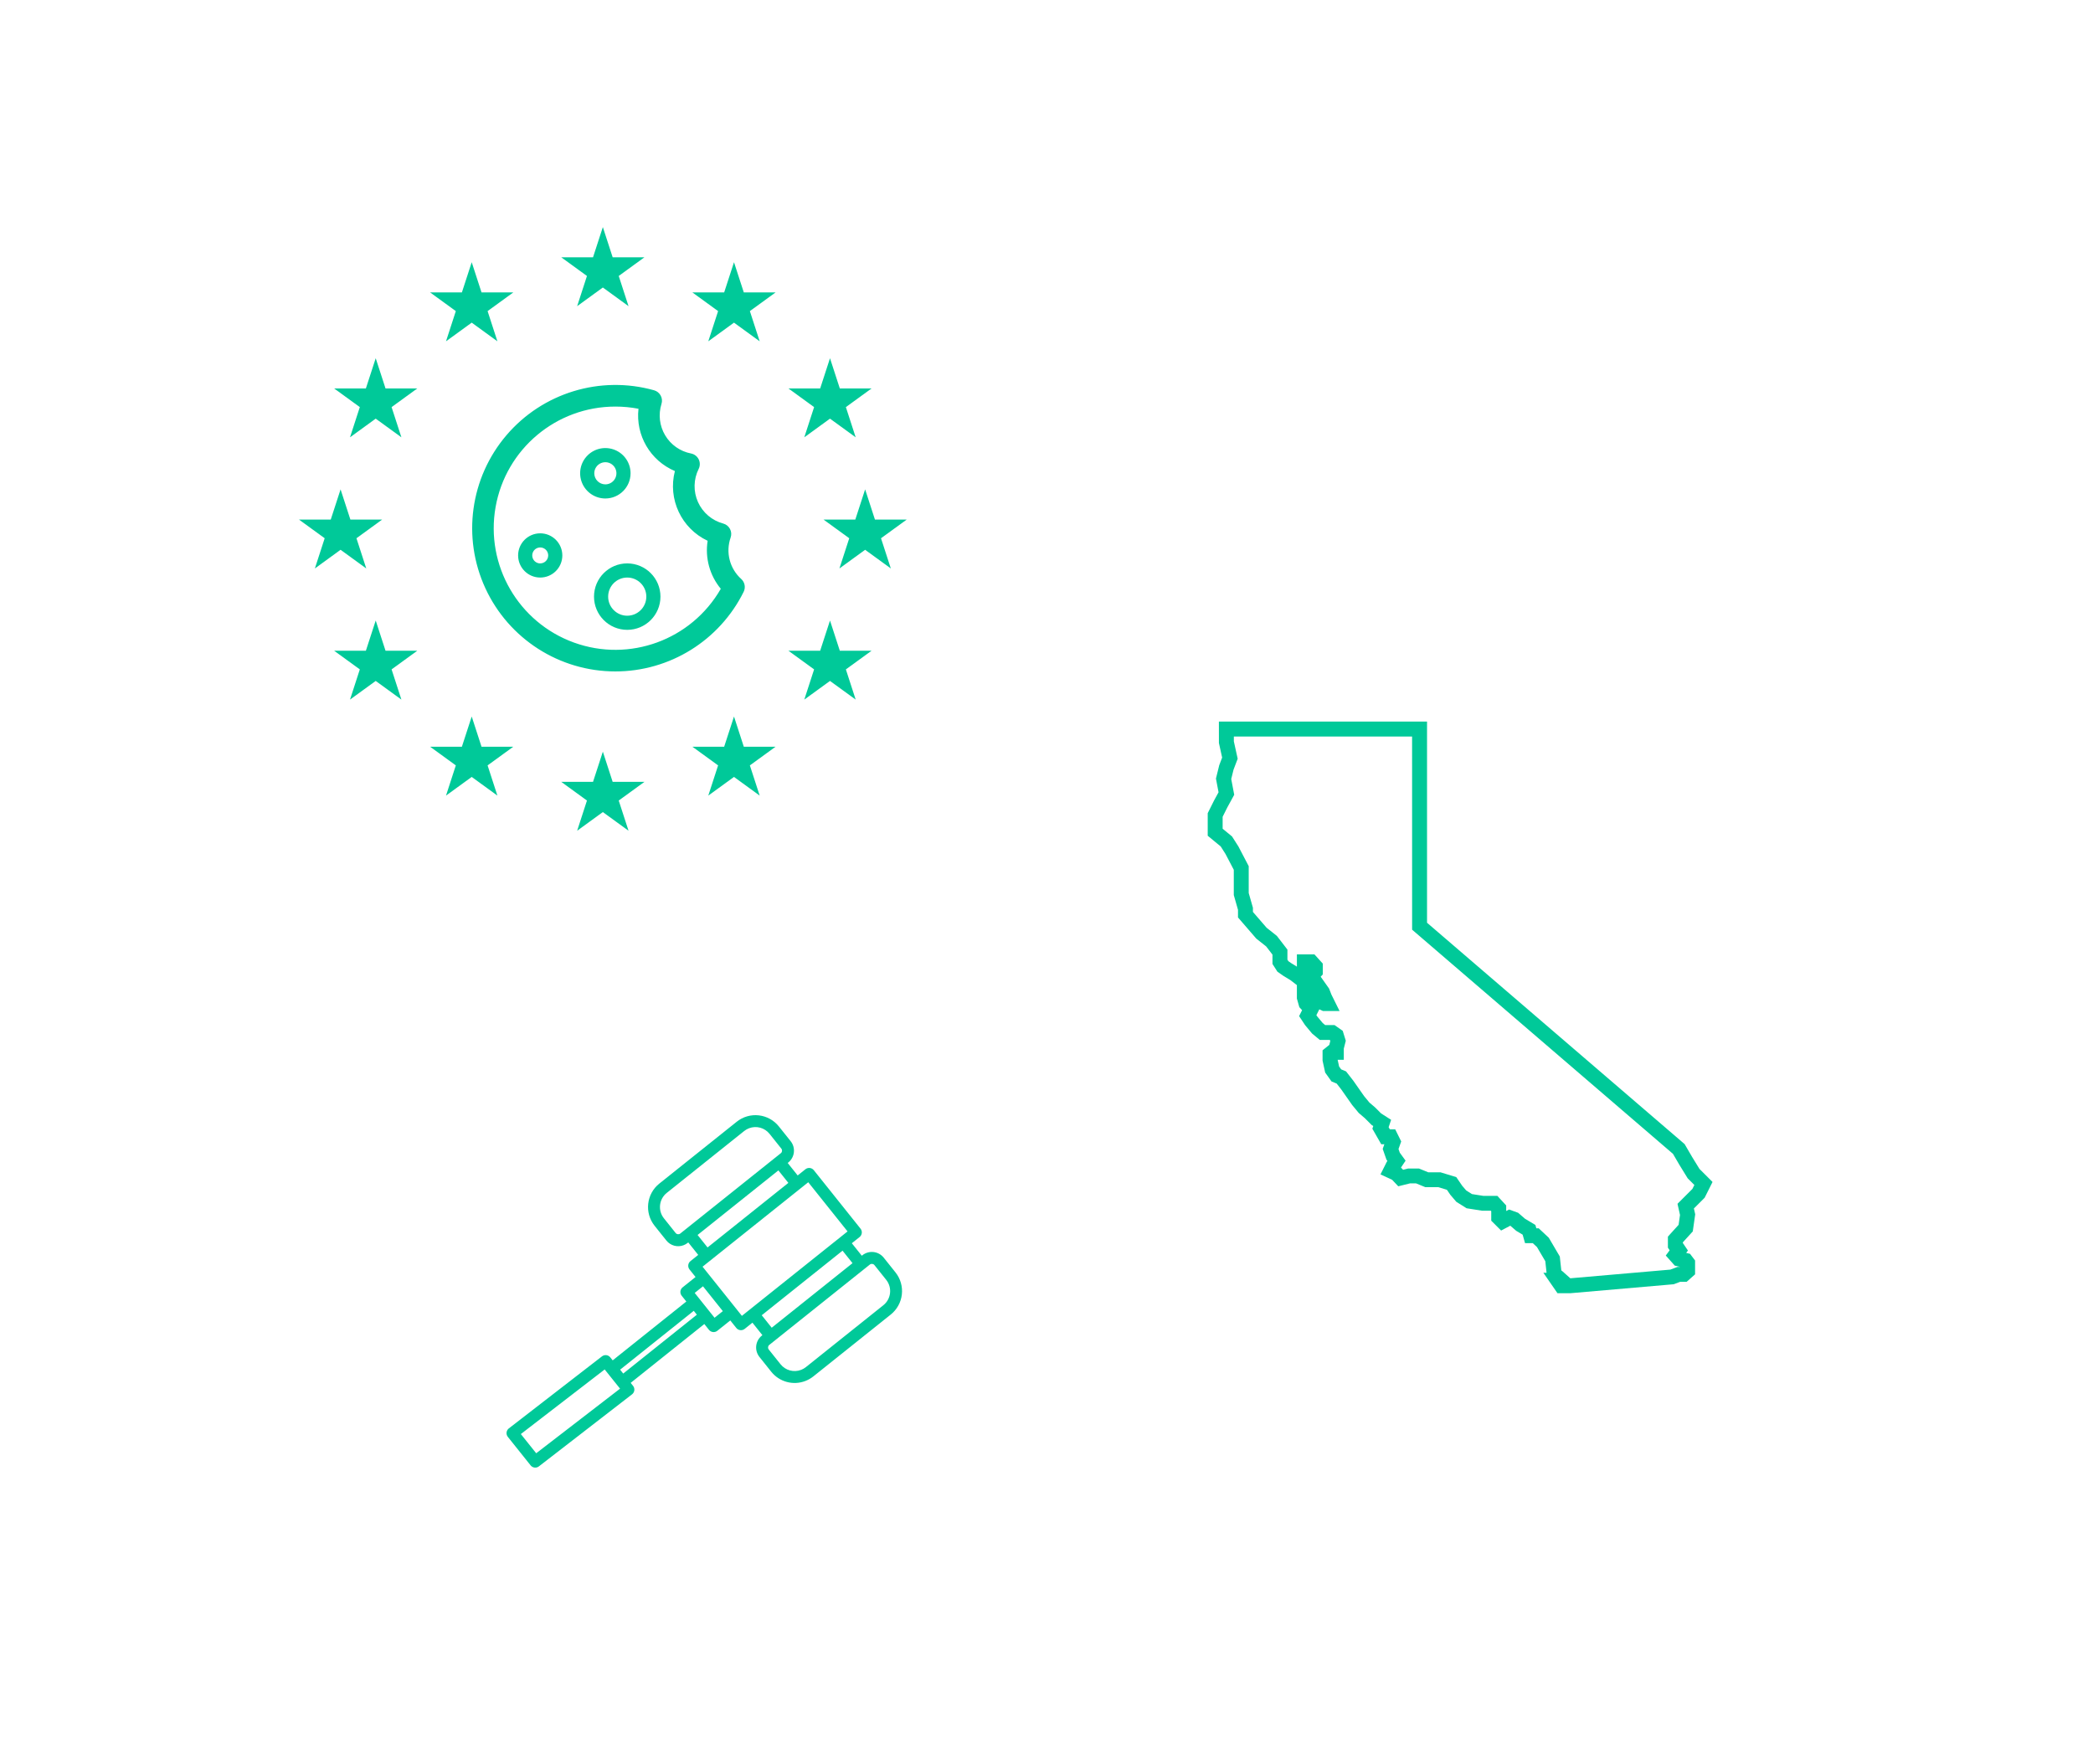 <svg xmlns="http://www.w3.org/2000/svg" xmlns:xlink="http://www.w3.org/1999/xlink" id="e3mMJQXwGKt1" viewBox="0 0 420 354"><defs><filter id="e3mMJQXwGKt4-filter" x="-150%" width="400%" y="-150%" height="400%"><feGaussianBlur id="e3mMJQXwGKt4-filter-drop-shadow-0-blur" stdDeviation="10,10"></feGaussianBlur></filter><filter id="e3mMJQXwGKt29-filter" x="-150%" width="400%" y="-150%" height="400%"><feGaussianBlur id="e3mMJQXwGKt29-filter-drop-shadow-0-blur" stdDeviation="10,10"></feGaussianBlur></filter><filter id="e3mMJQXwGKt34-filter" x="-150%" width="400%" y="-150%" height="400%"><feGaussianBlur id="e3mMJQXwGKt34-filter-drop-shadow-0-blur" stdDeviation="10,10"></feGaussianBlur></filter></defs><g transform="translate(-10449-13958)"><g><g transform="translate(10480 13977)" filter="url(#e3mMJQXwGKt4-filter)"><circle r="81" transform="translate(90 87)" fill="#fff"></circle></g><g transform="translate(10220 8602.57)"><g transform="translate(289 5401)"><path d="M-86.763,-100l1.969,6.061h6.373l-5.156,3.746l1.969,6.061-5.156-3.746-5.156,3.746l1.969-6.061-5.156-3.746h6.373Z" transform="translate(147.737 100)" fill="#00c999"></path><path d="M-86.763,-100l1.969,6.061h6.373l-5.156,3.746l1.969,6.061-5.156-3.746-5.156,3.746l1.969-6.061-5.156-3.746h6.373Z" transform="translate(174.053 107.051)" fill="#00c999"></path><path d="M-86.763,-100l1.969,6.061h6.373l-5.156,3.746l1.969,6.061-5.156-3.746-5.156,3.746l1.969-6.061-5.156-3.746h6.373Z" transform="translate(193.318 126.316)" fill="#00c999"></path><path d="M-86.763,-100l1.969,6.061h6.373l-5.156,3.746l1.969,6.061-5.156-3.746-5.156,3.746l1.969-6.061-5.156-3.746h6.373Z" transform="translate(200.369 152.632)" fill="#00c999"></path><path d="M-86.763,-100l1.969,6.061h6.373l-5.156,3.746l1.969,6.061-5.156-3.746-5.156,3.746l1.969-6.061-5.156-3.746h6.373Z" transform="translate(193.318 178.948)" fill="#00c999"></path><path d="M-86.763,-100l1.969,6.061h6.373l-5.156,3.746l1.969,6.061-5.156-3.746-5.156,3.746l1.969-6.061-5.156-3.746h6.373Z" transform="translate(174.053 198.212)" fill="#00c999"></path><path d="M-86.763,-100l1.969,6.061h6.373l-5.156,3.746l1.969,6.061-5.156-3.746-5.156,3.746l1.969-6.061-5.156-3.746h6.373Z" transform="translate(147.737 205.264)" fill="#00c999"></path><path d="M-86.763,-100l1.969,6.061h6.373l-5.156,3.746l1.969,6.061-5.156-3.746-5.156,3.746l1.969-6.061-5.156-3.746h6.373Z" transform="translate(121.422 198.212)" fill="#00c999"></path><path d="M-86.763,-100l1.969,6.061h6.373l-5.156,3.746l1.969,6.061-5.156-3.746-5.156,3.746l1.969-6.061-5.156-3.746h6.373Z" transform="translate(102.157 178.948)" fill="#00c999"></path><path d="M-86.763,-100l1.969,6.061h6.373l-5.156,3.746l1.969,6.061-5.156-3.746-5.156,3.746l1.969-6.061-5.156-3.746h6.373Z" transform="translate(95.106 152.632)" fill="#00c999"></path><path d="M-86.763,-100l1.969,6.061h6.373l-5.156,3.746l1.969,6.061-5.156-3.746-5.156,3.746l1.969-6.061-5.156-3.746h6.373Z" transform="translate(121.422 107.051)" fill="#00c999"></path><path d="M-86.763,-100l1.969,6.061h6.373l-5.156,3.746l1.969,6.061-5.156-3.746-5.156,3.746l1.969-6.061-5.156-3.746h6.373Z" transform="translate(102.157 126.316)" fill="#00c999"></path></g><g transform="translate(324.484 5433.43)"><g><g><path d="M60.127,38.74c-2.539-2.294-3.456-5.887-2.327-9.117.13-.373.099-.783-.086-1.131s-.507-.605-.888-.707c-2.468-.661-4.507-2.397-5.556-4.726s-.995-5.007.147-7.293c.199-.397.201-.865.004-1.263s-.568-.682-1.004-.766c-2.38-.461-4.451-1.915-5.692-3.997s-1.535-4.595-.808-6.908c.115-.366.077-.763-.105-1.101s-.494-.587-.864-.691C28.71,-2.97,13.809,4.787,8.927,18.75s1.939,29.315,15.574,35.051s29.379-.124,35.946-13.378c.283-.569.152-1.257-.32-1.683ZM35.361,53.149c-9.643-.01-18.432-5.531-22.626-14.215s-3.055-19,2.932-26.56s15.769-11.031,25.182-8.938c-.947,5.447,2.169,10.784,7.378,12.637-1.823,5.647,1.009,11.745,6.5,13.994-.758,3.572.25,7.29,2.707,9.991-4.41,8.071-12.875,13.091-22.072,13.09Z" transform="translate(-7.368 0)" fill="#00c999"></path><path d="M35.361,56.735c-11.209-.007-21.391-6.529-26.084-16.708s-3.041-22.157,4.232-30.686s18.84-12.051,29.632-9.024c.565.159,1.041.54,1.321,1.056s.337,1.123.161,1.683c-.663,2.109-.395,4.401.737,6.3s3.02,3.225,5.191,3.644c.667.128,1.235.561,1.536,1.17s.299,1.323-.005,1.93c-1.04,2.084-1.089,4.525-.133,6.649s2.816,3.706,5.065,4.309c.583.156,1.074.548,1.356,1.082s.329,1.16.129,1.73c-1.034,2.946-.195,6.225,2.126,8.313.719.652.919,1.702.489,2.573-4.851,9.787-14.83,15.979-25.754,15.979Zm0-55.985c-13.439.002-24.868,9.803-26.92,23.084s5.888,26.074,18.7,30.131s26.668-1.835,32.635-13.876c.132-.268.071-.592-.151-.793-2.77-2.492-3.771-6.405-2.537-9.921.061-.176.046-.369-.041-.533s-.239-.285-.418-.333c-2.686-.719-4.906-2.608-6.047-5.143s-1.082-5.45.16-7.937c.094-.187.094-.407.002-.595s-.267-.321-.473-.361c-2.591-.5-4.846-2.082-6.197-4.349s-1.672-5.002-.88-7.519c.054-.173.036-.36-.05-.519s-.233-.276-.407-.325c-2.401-.672-4.882-1.012-7.375-1.011Zm0,53.149c-9.931-.01-18.982-5.696-23.302-14.638s-3.147-19.567,3.019-27.352s16.239-11.36,25.933-9.204l.7.155-.123.705c-.901,5.089,2.014,10.082,6.889,11.8l.689.244-.226.7c-1.694,5.274.951,10.964,6.075,13.068l.581.237-.131.614c-.705,3.336.236,6.806,2.528,9.33l.36.4-.257.469C53.549,48.735,44.832,53.901,35.361,53.9Zm0-50.313c-11.85.002-21.985,8.516-24.034,20.187s4.582,23.127,15.723,27.165s23.572-.511,29.476-10.785c-2.224-2.683-3.186-6.193-2.641-9.635-5.27-2.477-8.031-8.355-6.572-13.993-4.935-2.089-7.908-7.175-7.307-12.5-1.531-.293-3.086-.44-4.645-.439Z" transform="translate(-7.368 0)" fill="#00c999"></path><path d="M57.125,155c-2.45,0-4.437,1.987-4.437,4.437s1.987,4.437,4.437,4.437s4.437-1.987,4.437-4.437c-.003-2.449-1.988-4.434-4.437-4.437Zm0,6.038c-.647,0-1.231-.39-1.478-.988s-.111-1.286.347-1.744s1.146-.594,1.744-.347.988.831.988,1.478c-.002.882-.718,1.597-1.6,1.597Z" transform="translate(-44.204-125.98)" fill="#00c999"></path><path d="M129.3,68.693c0-2.046-1.232-3.891-3.123-4.675s-4.067-.351-5.514,1.096-1.88,3.623-1.096,5.514s2.628,3.123,4.675,3.123c2.792-.003,5.055-2.266,5.058-5.058Zm-7.281,0c0-.899.541-1.709,1.372-2.053s1.786-.154,2.422.482.826,1.591.482,2.422-1.154,1.372-2.053,1.372c-1.226-.002-2.22-.996-2.222-2.222Z" transform="translate(-98.25-51.721)" fill="#00c999"></path><path d="M140.7,187.247c-3.682,0-6.667,2.985-6.667,6.667s2.985,6.667,6.667,6.667s6.667-2.985,6.667-6.667c-.004-3.68-2.987-6.663-6.667-6.667Zm0,10.5c-2.115,0-3.83-1.715-3.83-3.83s1.715-3.83,3.83-3.83s3.83,1.715,3.83,3.83c-.004,2.113-1.717,3.825-3.83,3.827Z" transform="translate(-110.317-152.192)" fill="#00c999"></path></g></g></g></g></g><g><g transform="translate(10480 13977)" filter="url(#e3mMJQXwGKt29-filter)"><circle r="81" transform="translate(261 183)" fill="#fff"></circle></g><g transform="translate(9539.06 8413.57)"><path d="M8453.6,18546.6h41.767v40.371l51.688,44.42.127.217l1.376,2.357l1.479,2.406l2.619,2.615-1.581,3.164-.173.172-1.986,1.984.263,1.172-.038.271-.449,3.16-1.69,1.857-.3.33v.148l1.016,1.5-.348.475.252.063.519.125l1.012,1.334v2.781l-1.692,1.5h-1.3l-1.292.488-.206.018-20.5,1.779h-2.624l-2.048-2.963-.023-.016v-.02l-.76-1.1h.641l-.251-2.322-1.668-2.832-.847-.795h-1.551l-.484-1.7-1.293-.775-.1-.086-1.055-.914-.042-.016-1.828.965-1.981-1.979v-1.9l-.088-.1h-1.74l-.115-.018-3-.473-.262-.164-1.8-1.131-1.213-1.42-.046-.068-.632-.926-1.727-.525h-2.606l-.274-.113-1.585-.65h-1.207l-2.36.586-1.245-1.312-2.326-1.072l1.239-2.479.149-.225-.192-.262-.752-2.152.333-.939h-.628l-1.779-3.111.181-.539-.335-.217-.115-.115-1.223-1.227-1.235-1.057-.083-.1-1.241-1.5-2.187-3.121-.916-1.178-1.045-.437-.249-.346-1.021-1.43-.066-.3-.458-2.1v-2.07l1.354-1.086.193-.768-.063-.205-.035-.025h-2.011l-1.534-1.275-.087-.105-1.319-1.58-.046-.068-1.158-1.746.6-1.193-.552-.6-.1-.344-.394-1.387v-2.7l-.26-.2-1.032-.793-1.493-.912-1.124-.791-.989-1.549v-1.869l-1.264-1.641-1.992-1.582-.092-.107-3.572-4.131v-1.533l-.844-2.955v-5.07l-1.657-3.168-.966-1.52-2.61-2.15v-4.523l1.279-2.561.895-1.639-.522-2.752.079-.318.583-2.363.032-.086.548-1.441-.646-2.93Zm38.767,3h-35.767v.975l.769,3.484-.834,2.2-.461,1.869.6,3.166-.258.471-1.139,2.086-.926,1.854v2.4l1.886,1.553l1.29,2.027.029.057l2.028,3.877v5.391l.844,2.955v.834l2.75,3.18l2.061,1.637.111.146l2,2.6v2.014l.2.311.562.393l1.139.7v-2.463h3.517l1.678,1.852v2.174l-.419.461.144.2l1.543,2.182.066.174.4,1.029l1.632,3.291h-3.341l-.719-.338-.594,1.178.149.225l1.127,1.35.489.408h1.876l1.648,1.158.616,1.99-.4,1.576v2.24h-1.236l.294,1.346.414.58.984.41l1.469,1.889l2.14,3.055l1.082,1.313l1.129.963.042.043l1.151,1.154l2.027,1.3-.5,1.48.248.432h1.075l1.2,2.422-.541,1.525.258.734l1.163,1.6-.923,1.383.424.447l1.019-.254h2.166l.274.113l1.585.65h2.462l.213.064l2.951.9.3.438.883,1.295.811.947l1.15.725l2.279.357h2.82l1.773,1.924v1.117l.579-.3l1.815.652.211.184l1.167,1.012l2.086,1.248.189.668h.475l2.024,1.9.109.184l2.1,3.574.035.32.269,2.473.208.158.045.039l1.556,1.387l20.073-1.742l1.417-.535h.542v-.008l-1.076-.262-1.8-2.02.775-1.057-.348-.516v-2.219l1.072-1.191l1.074-1.18.28-1.975-.5-2.246l2.983-2.98.4-.793-1.34-1.338-.093-.15-1.6-2.6-1.258-2.156-52.35-44.986Z" transform="translate(-7299.065-12857.377)" fill="#00c999"></path></g></g><g><g transform="translate(10480 13977)" filter="url(#e3mMJQXwGKt34-filter)"><circle r="59.5" transform="translate(108.5 242.5)" fill="#fff"></circle></g><path d="M3.417,50.69c-.52-.002-.979-.338-1.138-.833L0.057,42.875c-.196-.628.15-1.297.776-1.5l22.625-6.809c.628-.199,1.3.148,1.5.776l.235.737l18.019-5.734-.453-1.422c-.199-.628.148-1.3.776-1.5L46.7,26.412l-.586-1.84c-.199-.628.148-1.3.776-1.5l1.9-.605-.972-3.054-.14.044c-.299.095-.61.144-.924.144v0c-1.327.003-2.501-.857-2.9-2.122l-1.147-3.606c-1.004-3.168.747-6.55,3.913-7.559l18.945-6.03c1.52-.485,3.171-.346,4.588.388s2.485,2,2.968,3.52L74.269,7.8c.508,1.602-.377,3.313-1.978,3.825l-.14.044.972,3.054l1.9-.606c.628-.196,1.297.15,1.5.776l4.555,14.312c.199.628-.148,1.3-.776,1.5l-1.9.606.972,3.054.14-.044c.77-.245,1.605-.175,2.323.196s1.258,1.012,1.502,1.783l1.147,3.606c.484,1.52.344,3.171-.389,4.588s-1.999,2.485-3.519,2.969l-18.945,6.03c-.59.188-1.206.284-1.825.284v0c-2.621.004-4.942-1.694-5.731-4.193L52.93,45.978c-.51-1.602.376-3.315,1.978-3.825l.14-.044-.972-3.054-1.9.606c-.628.196-1.297-.15-1.5-.776l-.586-1.84-3.17,1.007c-.628.196-1.297-.15-1.5-.776l-.453-1.423-18.02,5.734.234.737c.196.628-.15,1.297-.776,1.5L3.78,50.634c-.117.037-.24.056-.363.056Zm-.721-7.4l1.5,4.7l20.345-6.08-1.5-4.7Zm65.239-2.773l-12.3,3.916c-.344.109-.534.477-.425.821l1.147,3.606c.475,1.507,1.874,2.531,3.454,2.527v0c.373-0.0.744-.058,1.1-.172l18.945-6.029c1.908-.608,2.963-2.647,2.356-4.555l-1.147-3.606c-.112-.343-.479-.532-.823-.425ZM56.354,38.33l.972,3.054L77.1,35.091l-.971-3.054Zm-30.434.026l.3.952l18.019-5.734-.3-.952Zm25-6.593l1.673,5.256L78.448,28.79l-3.83-12.034-25.861,8.23.585,1.837ZM45.4,29.335l1.934,6.076l2.027-.645-1.933-6.076Zm4.7-10.649l.972,3.054l19.772-6.293-.972-3.054ZM67.391,2.39c-.373 0-.744.058-1.1.172L47.344,8.592c-1.906.609-2.96,2.646-2.356,4.554l1.147,3.606c.112.343.478.532.822.425L71.566,9.346c.344-.11.534-.478.425-.822L70.844,4.918c-.474-1.507-1.873-2.531-3.453-2.528Z" transform="matrix(.934-.358 0.358 0.934 10535.5 14206.3)" fill="#00c999"></path></g></g></svg>